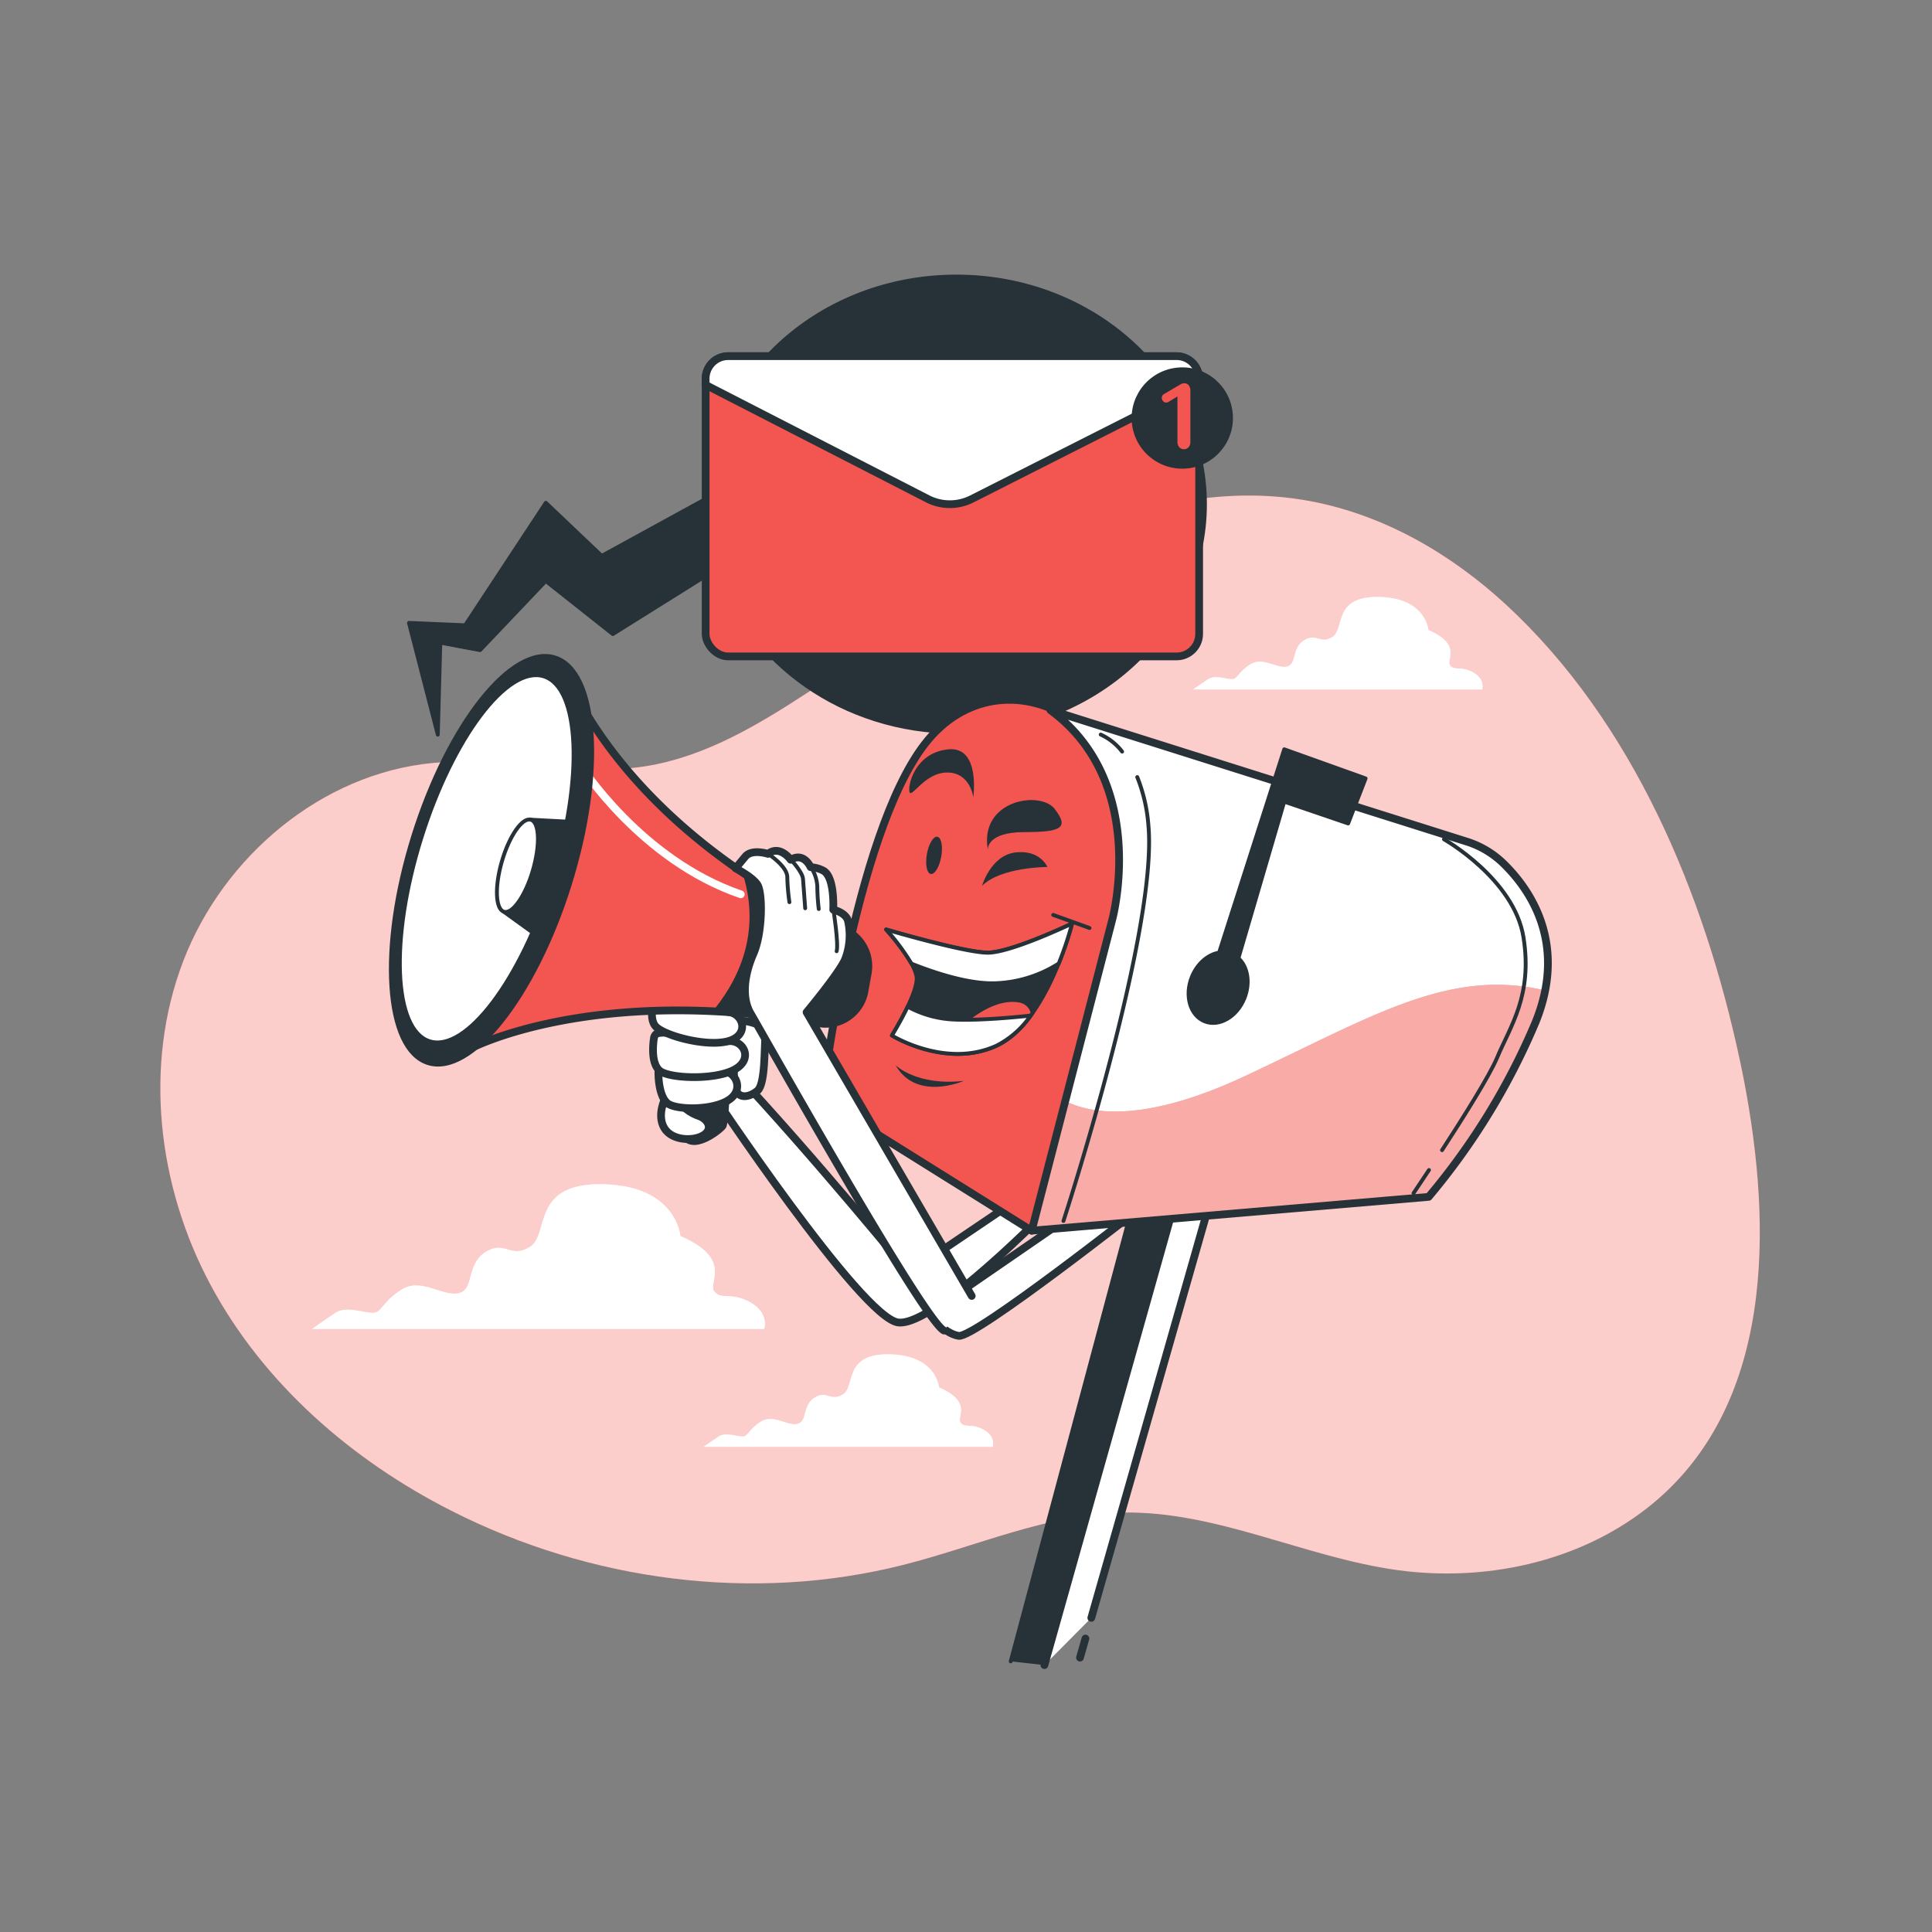 <svg xmlns="http://www.w3.org/2000/svg" xmlns:xlink="http://www.w3.org/1999/xlink" viewBox="0 0 500 500"><rect x="0" y="0" width="500" height="500" fill="#808080" stroke="none"/><defs><clipPath id="freepik--clip-path--inject-38"><path d="M271.84,183.78l107.68,34a23.93,23.93,0,0,1,9.42,5.54c6.79,6.54,16.92,20.61,8.41,41.36a176.37,176.37,0,0,1-27.62,45.07L267,318.5l20.84-80.45S297.52,202.68,271.84,183.78Z" style="fill:#fff;stroke:#263238;stroke-linecap:round;stroke-linejoin:round;stroke-width:2px"></path></clipPath></defs><g id="freepik--background-simple--inject-38"><path d="M451.35,279.68q-.5-2.61-1.05-5.16c-9.16-43.09-27.61-87.59-60.5-118-14.25-13.15-31.48-23.2-50.68-26.82-23.44-4.41-47.81,1.7-69.35,12s-40.87,24.52-60.83,37.58c-12.89,8.43-26.52,16.55-41.73,19-18.21,2.93-36.84-2.57-55.21-.82-28.8,2.74-54.18,24.22-64.56,51.23s-6.62,58.36,7.06,83.86S91,377.91,116.84,391c35.75,18.16,78,23.84,116.9,14,19-4.8,37.34-13.2,56.9-13.55,24.26-.43,47,11.57,71,14.89,22.56,3.11,46.62-2,64.57-16C459.5,364.34,458.56,317.14,451.35,279.68Z" style="fill:#F35650"></path><path d="M451.35,279.68q-.5-2.61-1.05-5.16c-9.16-43.09-27.61-87.59-60.5-118-14.25-13.15-31.48-23.2-50.68-26.82-23.44-4.41-47.81,1.7-69.35,12s-40.87,24.52-60.83,37.58c-12.89,8.43-26.52,16.55-41.73,19-18.21,2.93-36.84-2.57-55.21-.82-28.8,2.74-54.18,24.22-64.56,51.23s-6.62,58.36,7.06,83.86S91,377.91,116.84,391c35.75,18.16,78,23.84,116.9,14,19-4.8,37.34-13.2,56.9-13.55,24.26-.43,47,11.57,71,14.89,22.56,3.11,46.62-2,64.57-16C459.5,364.34,458.56,317.14,451.35,279.68Z" style="fill:#fff;opacity:0.7"></path></g><g id="freepik--Clouds--inject-38"><path d="M381.21,174c-3.25-1.78-4.73-.3-5.91-1.78s3.25-5.32-5.62-9.16c0,0-.59-8.28-12.71-8.57s-8.87,8.27-12.12,10.34-4.14-1.18-7.39.89-1.77,6.21-4.43,6.8-6.21-2.66-9.46-.59-3.25,3.84-4.73,3.84-4.44-1.18-6.21,0-3.84,2.66-3.84,2.66h74.79S384.46,175.72,381.21,174Z" style="fill:#fff"></path><path d="M381.21,174c-3.25-1.78-4.73-.3-5.91-1.78s3.25-5.32-5.62-9.16c0,0-.59-8.28-12.71-8.57s-8.87,8.27-12.12,10.34-4.14-1.18-7.39.89-1.77,6.21-4.43,6.8-6.21-2.66-9.46-.59-3.25,3.84-4.73,3.84-4.44-1.18-6.21,0-3.84,2.66-3.84,2.66h74.79S384.46,175.72,381.21,174Z" style="fill:#fff;opacity:0.5"></path><path d="M254.55,370c-3.26-1.78-4.73-.3-5.92-1.78s3.25-5.32-5.61-9.16c0,0-.59-8.28-12.71-8.57s-8.87,8.27-12.12,10.34-4.14-1.18-7.39.89-1.78,6.21-4.44,6.8-6.21-2.66-9.46-.59-3.25,3.84-4.73,3.84-4.43-1.18-6.21,0-3.84,2.66-3.84,2.66h74.79S257.8,371.72,254.55,370Z" style="fill:#fff"></path><path d="M254.55,370c-3.26-1.78-4.73-.3-5.92-1.78s3.25-5.32-5.61-9.16c0,0-.59-8.28-12.71-8.57s-8.87,8.27-12.12,10.34-4.14-1.18-7.39.89-1.78,6.21-4.44,6.8-6.21-2.66-9.46-.59-3.25,3.84-4.73,3.84-4.43-1.18-6.21,0-3.84,2.66-3.84,2.66h74.79S257.8,371.72,254.55,370Z" style="fill:#fff;opacity:0.5"></path><path d="M194.12,337c-5.09-2.77-7.4-.46-9.25-2.77s5.08-8.33-8.79-14.34c0,0-.92-12.95-19.89-13.41s-13.87,12.95-19,16.19-6.47-1.85-11.56,1.38-2.78,9.72-6.94,10.64-9.71-4.16-14.8-.92-5.09,6-7.4,6-6.94-1.85-9.71,0-6,4.16-6,4.16h117S199.2,339.81,194.12,337Z" style="fill:#fff"></path><path d="M194.12,337c-5.09-2.77-7.4-.46-9.25-2.77s5.08-8.33-8.79-14.34c0,0-.92-12.95-19.89-13.41s-13.87,12.95-19,16.19-6.47-1.85-11.56,1.38-2.78,9.72-6.94,10.64-9.71-4.16-14.8-.92-5.09,6-7.4,6-6.94-1.85-9.71,0-6,4.16-6,4.16h117S199.2,339.81,194.12,337Z" style="fill:#fff;opacity:0.5"></path></g><g id="freepik--Mail--inject-38"><path d="M247.52,71.57c-34.91,0-63.3,25.47-64.29,57.22l-27.51,15.07-14.46-13.74-20.88,31.7-14.54-.62,7.46,28.93.65-23.81,10.29,1.93,17-17.89,17.35,13.74,27.19-17c7.84,24.44,32.49,42.3,61.72,42.3,35.53,0,64.34-26.38,64.34-58.92S283.05,71.57,247.52,71.57Z" style="fill:#263238;stroke:#263238;stroke-linecap:round;stroke-linejoin:round"></path><rect x="182.62" y="92.18" width="127.72" height="77.7" rx="5.83" style="fill:#F35650;stroke:#263238;stroke-linecap:round;stroke-linejoin:round;stroke-width:2px"></rect><path d="M251.58,129.09l58.76-29.73V98a5.83,5.83,0,0,0-5.83-5.83H188.45A5.83,5.83,0,0,0,182.62,98v1.61l57.69,29.61A12.59,12.59,0,0,0,251.58,129.09Z" style="fill:#fff;stroke:#263238;stroke-linecap:round;stroke-linejoin:round;stroke-width:2px"></path><circle cx="305.97" cy="108.21" r="13.11" transform="translate(-13.42 50.62) rotate(-9.26)" style="fill:#263238"></circle><path d="M305.19,115.73a2.1,2.1,0,0,1-.47-1.46V102.6L302.42,104a1.07,1.07,0,0,1-.61.18,1,1,0,0,1-.8-.37,1.19,1.19,0,0,1-.34-.85,1.15,1.15,0,0,1,.62-1l4.19-2.47a2,2,0,0,1,1-.31,1.46,1.46,0,0,1,1.15.51,2.16,2.16,0,0,1,.44,1.44v13.22a2,2,0,0,1-.47,1.39,1.55,1.55,0,0,1-1.2.52A1.48,1.48,0,0,1,305.19,115.73Z" style="fill:#F35650"></path></g><g id="freepik--Mailbox--inject-38"><path d="M183.5,281.76s39.5,59.5,49,60.5,39.5-30,39.5-30l-8.5-2L235.19,329.4S211,299.7,189.74,277Z" style="fill:#fff;stroke:#263238;stroke-linecap:round;stroke-linejoin:round;stroke-width:2px"></path><path d="M190.53,264s7.92.34,7.58,3.79,0,12.75-2.07,14.48-5.17,2.41-5.86-1S190.53,264,190.53,264Z" style="fill:#fff;stroke:#263238;stroke-linecap:round;stroke-linejoin:round;stroke-width:2px"></path><path d="M188.46,280.23s-.35,10.34-1,11.37-5.52,4.83-8.62,4.14-2.07-3.79-2.07-5.51V263h11.72Z" style="fill:#263238;stroke:#263238;stroke-linecap:round;stroke-linejoin:round"></path><path d="M172.26,284s-2.41,4.48-.35,7.93,7.93,3.45,10.35,1.72.68-4.13-1.38-4.82-4.83-2.42-4.83-4.48S173.29,282.64,172.26,284Z" style="fill:#fff;stroke:#263238;stroke-linecap:round;stroke-linejoin:round;stroke-width:2px"></path><path d="M170.39,277.46c0,2.36.4,6.32,2.26,8,2.1,1.85,11.76,2,16-.83s1.42-7.7-1.79-7.39c-2.66.26-5.51-.39-8.21-.73-1.52-.19-6.88-1.38-7.93-.27a1.73,1.73,0,0,0-.29,1.19Z" style="fill:#fff;stroke:#263238;stroke-linecap:round;stroke-linejoin:round;stroke-width:2px"></path><path d="M169.2,268.92c-.33,2.38-.48,6.4,1.47,8.14,2.21,2,13.66,2.56,19.07-.08s2.84-7.71-1-7.54c-3.19.13-6.48-.67-9.62-1.14-1.77-.26-8-1.71-9.37-.64a1.76,1.76,0,0,0-.53,1.19Z" style="fill:#fff;stroke:#263238;stroke-linecap:round;stroke-linejoin:round;stroke-width:2px"></path><path d="M169.87,257.14c-.85,2.25-1.89,6.14-.37,8.27,1.73,2.41,12.76,5.51,18.61,4.13s4.49-6.89.69-7.58c-3.14-.57-6.17-2.08-9.13-3.23-1.67-.65-7.38-3.43-9-2.7a1.74,1.74,0,0,0-.77,1Z" style="fill:#fff;stroke:#263238;stroke-linecap:round;stroke-linejoin:round;stroke-width:2px"></path><polyline points="261.57 429.96 293.07 312.2 303.73 312.2 270.29 430.93" style="fill:#263238;stroke:#263238;stroke-linecap:round;stroke-linejoin:round"></polyline><polyline points="282.43 418.7 312.94 311.72 303.73 312.2 270.29 430.93" style="fill:#fff;stroke:#263238;stroke-linecap:round;stroke-linejoin:round;stroke-width:2px"></polyline><line x1="279.5" y1="428.99" x2="280.91" y2="424.05" style="fill:none;stroke:#263238;stroke-linecap:round;stroke-linejoin:round;stroke-width:2px"></line><path d="M240.5,339.86s3.45,5.17,7.59,5.86S296,311.94,296,311.94L278.07,314Z" style="fill:#fff;stroke:#263238;stroke-linecap:round;stroke-linejoin:round;stroke-width:2px"></path><path d="M212.71,284.58s8.24-68.33,26.66-92.08c20.13-26,60.58-4.84,52.34,36.83-6.32,32-24.72,89.17-24.72,89.17Z" style="fill:#F35650;stroke:#263238;stroke-linecap:round;stroke-linejoin:round;stroke-width:2px"></path><path d="M271.84,183.78l107.68,34a23.93,23.93,0,0,1,9.42,5.54c6.79,6.54,16.92,20.61,8.41,41.36a176.37,176.37,0,0,1-27.62,45.07L267,318.5l20.84-80.45S297.52,202.68,271.84,183.78Z" style="fill:#fff"></path><g style="clip-path:url(#freepik--clip-path--inject-38)"><path d="M322.33,278.43c-25.9,12.14-39.75,10-46.64,6.5L267,318.5l102.74-8.72a176.37,176.37,0,0,0,27.62-45.07,44.69,44.69,0,0,0,2.54-8.38C374.93,250.45,355.13,263.06,322.33,278.43Z" style="fill:#F35650"></path><path d="M322.33,278.43c-25.9,12.14-39.75,10-46.64,6.5L267,318.5l102.74-8.72a176.37,176.37,0,0,0,27.62-45.07,44.69,44.69,0,0,0,2.54-8.38C374.93,250.45,355.13,263.06,322.33,278.43Z" style="fill:#fff;opacity:0.5"></path></g><path d="M271.84,183.78l107.68,34a23.93,23.93,0,0,1,9.42,5.54c6.79,6.54,16.92,20.61,8.41,41.36a176.37,176.37,0,0,1-27.62,45.07L267,318.5l20.84-80.45S297.52,202.68,271.84,183.78Z" style="fill:none;stroke:#263238;stroke-linecap:round;stroke-linejoin:round;stroke-width:2px"></path><path d="M332.36,193.92,315.5,246.54c-2.87.47-5.67,2.84-7.06,6.33-1.92,4.82-.43,9.95,3.33,11.45s8.37-1.2,10.29-6c1.58-4,.85-8.14-1.56-10.33l11.86-40.52,16.54,5.64,4.52-11.65Z" style="fill:#263238;stroke:#263238;stroke-linecap:round;stroke-linejoin:round"></path><path d="M229.33,240.54s7.52,8.28,7.9,12.41-6.39,15-6.39,15,13.91,8.65,27.07,2.63S277.46,239,277.46,239s-15.79,7.52-21.81,7.52S229.33,240.54,229.33,240.54Z" style="fill:#263238;stroke:#263238;stroke-linecap:round;stroke-linejoin:round"></path><path d="M257.91,270.62c3.63-1.66,6.74-4.81,9.35-8.49a4.18,4.18,0,0,0-3.33-3.16c-7.9-1.51-16.17,7.14-16.17,7.14a25.1,25.1,0,0,0-1.34,6.6A24.45,24.45,0,0,0,257.91,270.62Z" style="fill:#F35650;stroke:#263238;stroke-linecap:round;stroke-linejoin:round"></path><path d="M247,263.86a27.44,27.44,0,0,1-12.1-3.34c-1.83,3.86-4.07,7.47-4.07,7.47s13.91,8.65,27.07,2.63a23.86,23.86,0,0,0,8.84-7.79C263.66,263.17,253.62,264.17,247,263.86Z" style="fill:#fff;stroke:#263238;stroke-linecap:round;stroke-linejoin:round"></path><path d="M255.65,246.56c-6,0-26.32-6-26.32-6a58.25,58.25,0,0,1,6.56,8.83c5,2,13.79,5.09,20.89,5.09A32.48,32.48,0,0,0,274,249.35,88.1,88.1,0,0,0,277.46,239S261.67,246.56,255.65,246.56Z" style="fill:#fff;stroke:#263238;stroke-linecap:round;stroke-linejoin:round"></path><path d="M254.15,229.26s2.26-7.89,8.65-8.65,8.27,3.76,8.27,3.76S259,224.37,254.15,229.26Z" style="fill:#263238"></path><line x1="272.57" y1="236.78" x2="281.97" y2="240.17" style="fill:none;stroke:#263238;stroke-linecap:round;stroke-linejoin:round"></line><path d="M243.59,221.7c-.47,2.65-1.68,4.66-2.71,4.48s-1.46-2.48-1-5.14,1.69-4.67,2.71-4.49S244.07,219,243.59,221.7Z" style="fill:#263238"></path><path d="M255.65,219.86s-.37-4.51,9.4-4.51,11.66-1.13,7.9-6S253.4,207.08,255.65,219.86Z" style="fill:#263238"></path><path d="M251.89,206.33s-.75-6.4-6.76-6.4-9.41,7.15-9.78,4.89,1.88-10.15,10.15-10.9S251.89,206.33,251.89,206.33Z" style="fill:#263238"></path><path d="M294.32,201.11a42.37,42.37,0,0,1,2.9,12.67c2.4,27.43-22,102.2-22,102.2" style="fill:none;stroke:#263238;stroke-linecap:round;stroke-linejoin:round"></path><path d="M284.87,190.11a14.67,14.67,0,0,1,5.53,4.4" style="fill:none;stroke:#263238;stroke-linecap:round;stroke-linejoin:round"></path><path d="M369.82,302.8c-2.38,3.58-4,6-4,6" style="fill:none;stroke:#263238;stroke-linecap:round;stroke-linejoin:round"></path><path d="M373.7,217.21s18.18,10.29,20.58,25.38-3.43,23-6.86,31.21c-2,4.71-8.77,15.5-14.22,23.86" style="fill:none;stroke:#263238;stroke-linecap:round;stroke-linejoin:round"></path><path d="M231.76,275.66s5.44,5.43,17.66,4.07C249.42,279.73,237.2,285.16,231.76,275.66Z" style="fill:#263238"></path><path d="M121.94,271.27s31.83-16.69,89.93-6.46a10.25,10.25,0,0,0,11.86-8.29l.84-4.69a10.25,10.25,0,0,0-5.89-11.16c-15.43-6.93-51.33-26.15-70.2-61.77Z" style="fill:#F35650;stroke:#263238;stroke-linecap:round;stroke-linejoin:round;stroke-width:2px"></path><path d="M150.37,198.24s15.54,24.38,41.34,33.21" style="fill:none;stroke:#fff;stroke-linecap:round;stroke-linejoin:round;stroke-width:2px"></path><path d="M218.68,240.67a176.42,176.42,0,0,1-25.91-14.46c2.71,8.66,3.49,21.75-7.72,35.54a216.11,216.11,0,0,1,26.82,3.06,10.25,10.25,0,0,0,11.86-8.29l.84-4.69A10.25,10.25,0,0,0,218.68,240.67Z" style="fill:#263238;stroke:#263238;stroke-linecap:round;stroke-linejoin:round"></path><ellipse cx="127.21" cy="222.66" rx="55" ry="21.2" transform="translate(-123.27 277.62) rotate(-72.64)" style="fill:#263238;stroke:#263238;stroke-linecap:round;stroke-linejoin:round"></ellipse><ellipse cx="125.97" cy="222.27" rx="49.48" ry="17.77" transform="translate(-123.77 276.17) rotate(-72.64)" style="fill:#fff;stroke:#263238;stroke-linecap:round;stroke-linejoin:round"></ellipse><path d="M146.69,212.63l-9.3-.49-7,23.82,7.39,5.33a133.66,133.66,0,0,0,5.12-13.71A134.49,134.49,0,0,0,146.69,212.63Z" style="fill:#263238;stroke:#263238;stroke-linecap:round;stroke-linejoin:round"></path><path d="M137.92,225.22c-1.92,6.58-5.27,11.39-7.49,10.74s-2.45-6.5-.53-13.08,5.28-11.39,7.49-10.74S139.84,218.65,137.92,225.22Z" style="fill:#fff;stroke:#263238;stroke-linecap:round;stroke-linejoin:round"></path><path d="M244.3,344.34c-5.17-2.41-47.57-77.9-50-82s-1.72-10,.69-15.51,2.41-15.86,1-17.93-5.63-4.18-5.63-4.18.81-1,2.53-3.05,5.86-.69,5.86-.69c3.1-2.42,5.87,1.52,5.87,1.52,3.45-2.07,5.16,1.92,5.16,1.92a8,8,0,0,1,3.45,1c2.87,1.86,2.41,10,2.41,10s3.1.69,3.79,2.76a17.12,17.12,0,0,1-.69,10c-1.38,3.45-10,13.79-10,13.79l42.74,73.42" style="fill:#fff;stroke:#263238;stroke-linecap:round;stroke-linejoin:round;stroke-width:2px"></path><path d="M198.8,221s4.95,3.19,4.95,6a54.13,54.13,0,0,0,.55,6.48" style="fill:none;stroke:#263238;stroke-linecap:round;stroke-linejoin:round"></path><path d="M204.67,222.47s3,3.15,3.15,5,.56,7.59.56,7.59" style="fill:none;stroke:#263238;stroke-linecap:round;stroke-linejoin:round"></path><path d="M209.83,224.39a9.83,9.83,0,0,1,1.69,5.12,53.64,53.64,0,0,0,.37,5.74" style="fill:none;stroke:#263238;stroke-linecap:round;stroke-linejoin:round"></path><path d="M215.69,235.42s1.39,8.9.83,10.76" style="fill:none;stroke:#263238;stroke-linecap:round;stroke-linejoin:round"></path></g></svg>